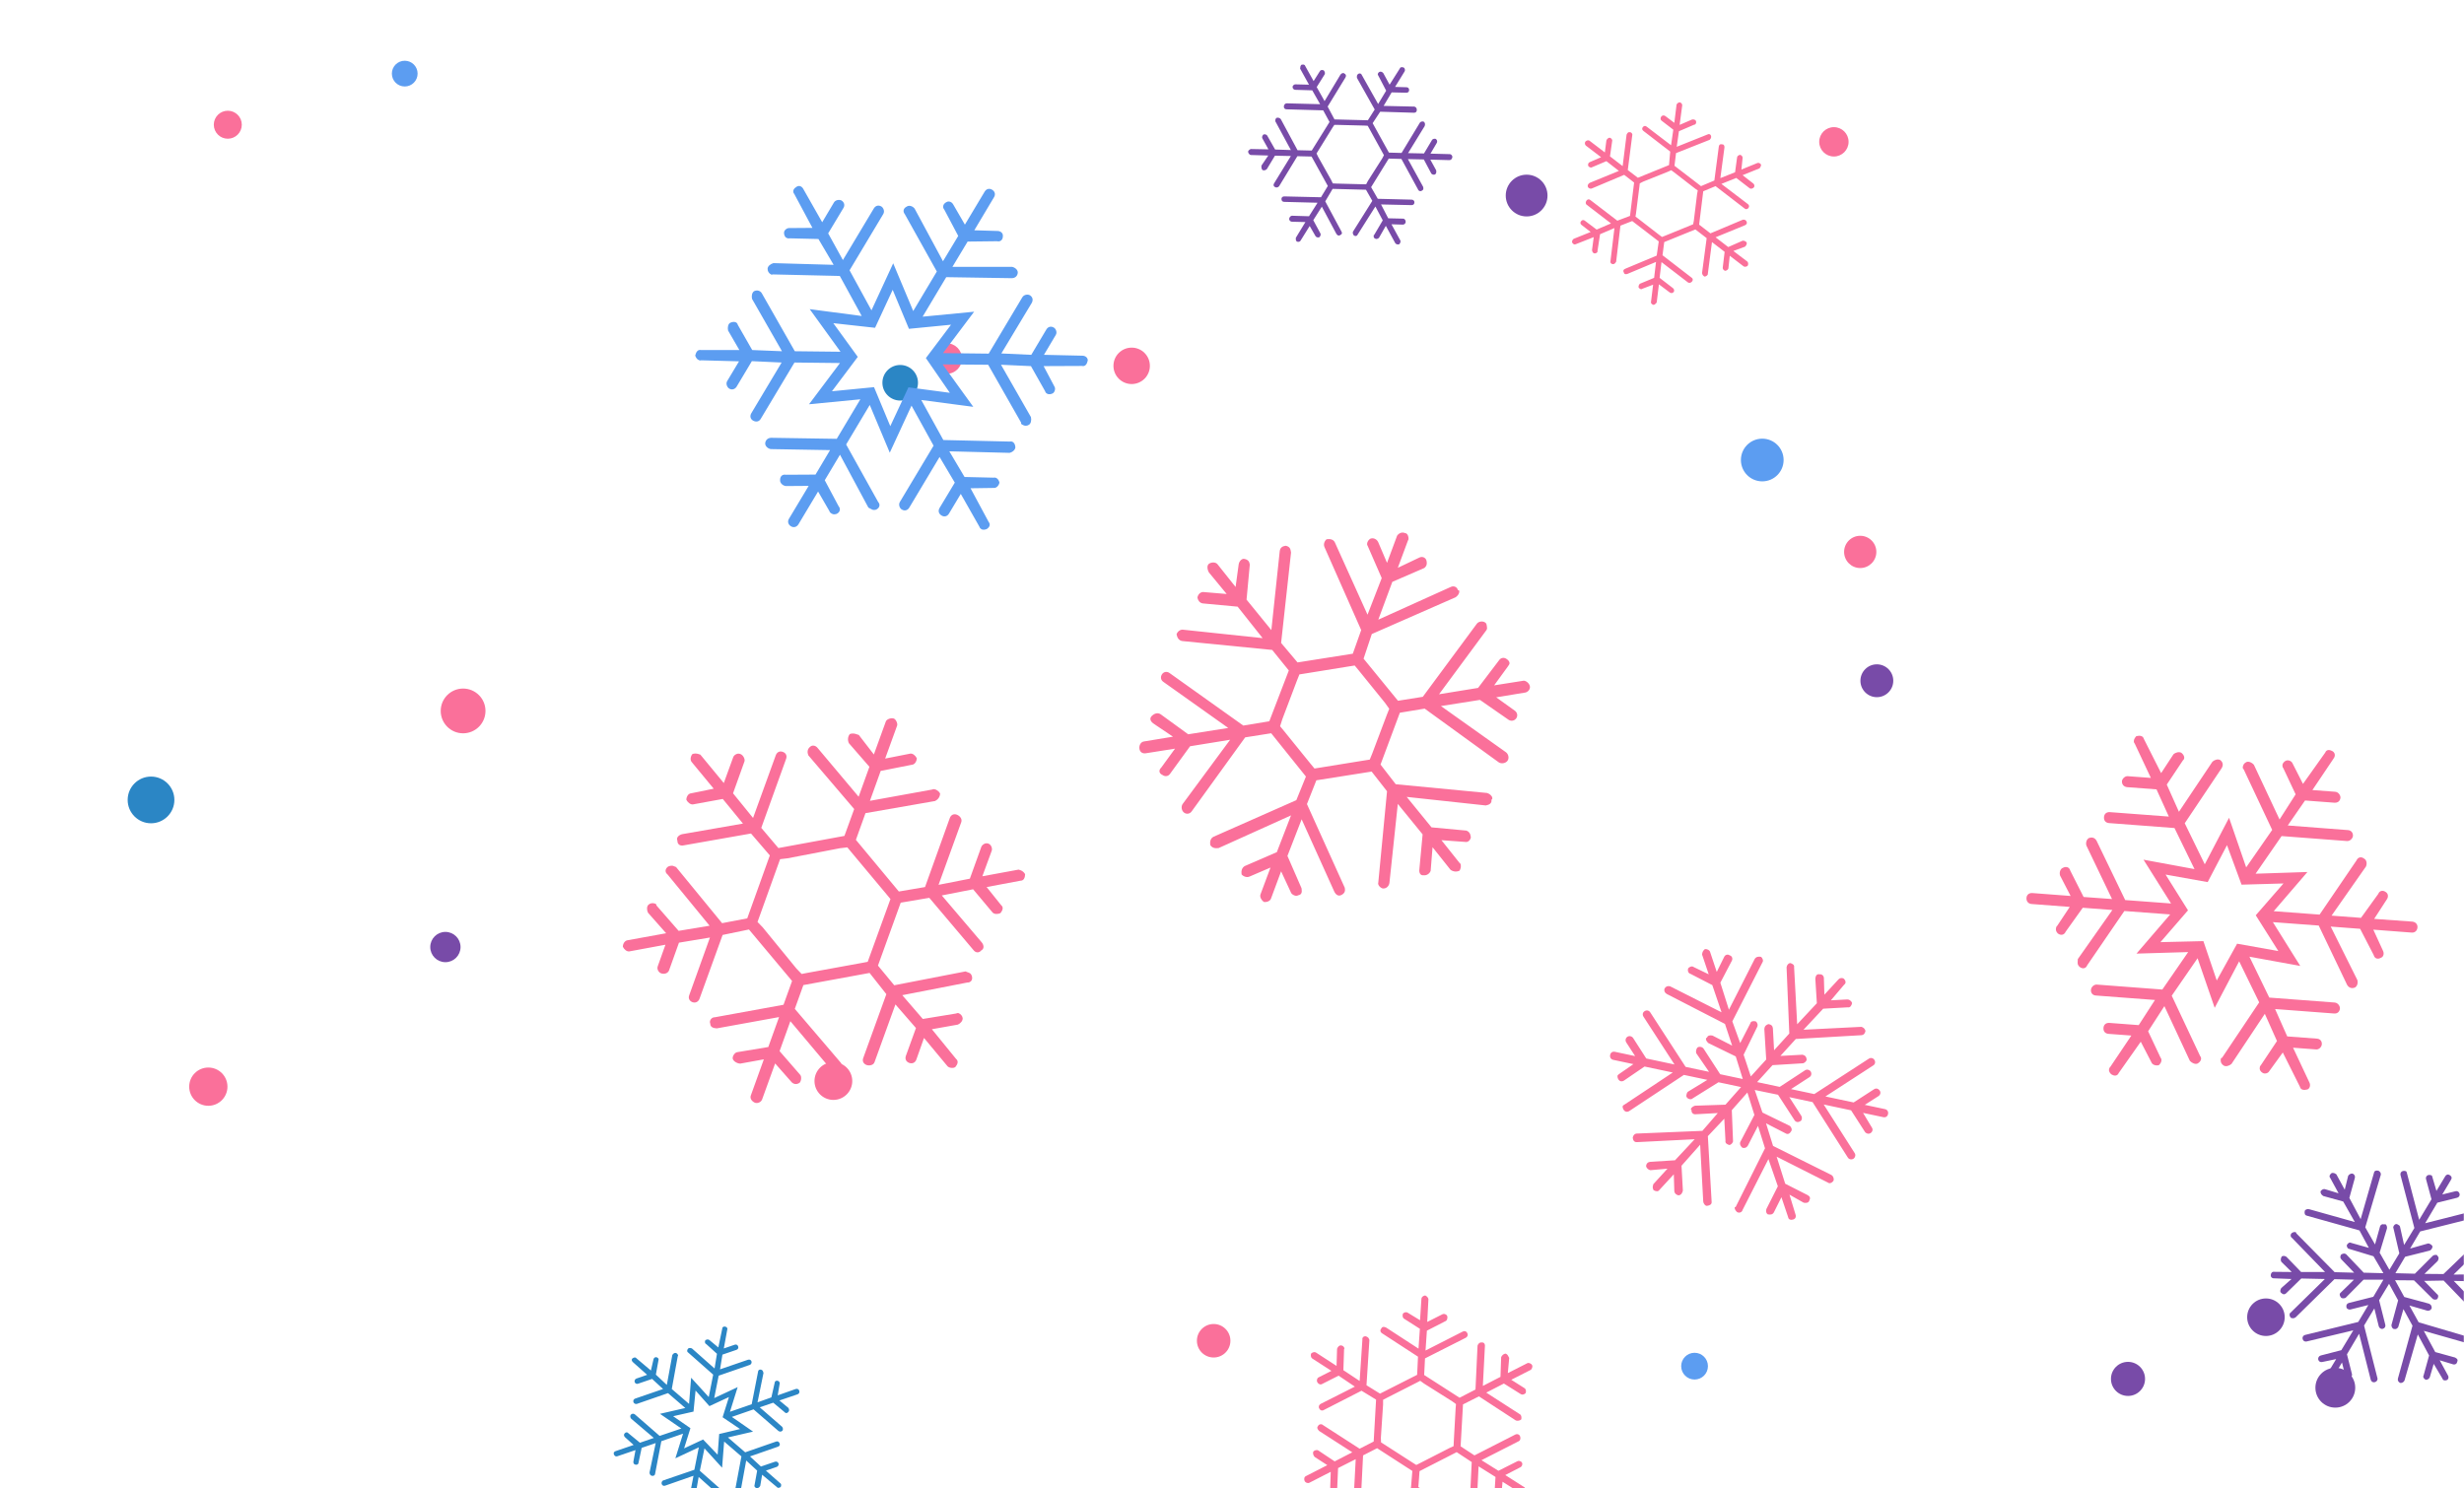 <svg xmlns="http://www.w3.org/2000/svg" version="1.1" xmlns:xlink="http://www.w3.org/1999/xlink" xmlns:svgjs="http://svgjs.com/svgjs" width="1440" height="870" preserveAspectRatio="none" viewBox="0 0 1440 870"><g mask="url(&quot;#SvgjsMask1008&quot;)" fill="none"><circle r="8.18" cx="133.13" cy="72.9" filter="url(#SvgjsFilter1009)" fill="rgba(250, 112, 154, 1)"></circle><circle r="13.08" cx="270.64" cy="415.55" filter="url(#SvgjsFilter1009)" fill="rgba(250, 112, 154, 1)"></circle><circle r="8.85" cx="260.3" cy="553.56" filter="url(#SvgjsFilter1009)" fill="rgba(120, 75, 168, 1)"></circle><circle r="11.04" cx="487.04" cy="631.88" filter="url(#SvgjsFilter1009)" fill="rgba(250, 112, 154, 1)"></circle><circle r="9.96" cx="1243.64" cy="805.99" filter="url(#SvgjsFilter1009)" fill="rgba(120, 75, 168, 1)"></circle><circle r="12.48" cx="1029.89" cy="268.88" filter="url(#SvgjsFilter1009)" fill="rgba(92, 157, 241, 1)"></circle><circle r="8.92" cx="553.27" cy="209.58" filter="url(#SvgjsFilter1009)" fill="rgba(250, 112, 154, 1)"></circle><circle r="9.79" cx="709.28" cy="783.69" filter="url(#SvgjsFilter1009)" fill="rgba(250, 112, 154, 1)"></circle><circle r="11.18" cx="121.75" cy="635.17" filter="url(#SvgjsFilter1009)" fill="rgba(250, 112, 154, 1)"></circle><circle r="11.635" cx="1364.795" cy="811.145" filter="url(#SvgjsFilter1009)" fill="rgba(120, 75, 168, 1)"></circle><circle r="9.6" cx="1096.86" cy="397.91" filter="url(#SvgjsFilter1009)" fill="rgba(120, 75, 168, 1)"></circle><circle r="7.525" cx="236.535" cy="43.025" filter="url(#SvgjsFilter1009)" fill="rgba(92, 157, 241, 1)"></circle><circle r="10.4" cx="526.09" cy="223.73" filter="url(#SvgjsFilter1009)" fill="rgba(43, 134, 197, 1)"></circle><circle r="12.205" cx="892.185" cy="114.305" filter="url(#SvgjsFilter1009)" fill="rgba(120, 75, 168, 1)"></circle><circle r="8.58" cx="1071.76" cy="82.9" filter="url(#SvgjsFilter1009)" fill="rgba(250, 112, 154, 1)"></circle><circle r="7.82" cx="990.33" cy="798.54" filter="url(#SvgjsFilter1009)" fill="rgba(92, 157, 241, 1)"></circle><circle r="9.425" cx="1087.145" cy="322.605" filter="url(#SvgjsFilter1009)" fill="rgba(250, 112, 154, 1)"></circle><circle r="10.97" cx="1324.25" cy="769.93" filter="url(#SvgjsFilter1009)" fill="rgba(120, 75, 168, 1)"></circle><circle r="13.65" cx="88.26" cy="467.57" filter="url(#SvgjsFilter1009)" fill="rgba(43, 134, 197, 1)"></circle><circle r="10.645" cx="661.365" cy="213.835" filter="url(#SvgjsFilter1009)" fill="rgba(250, 112, 154, 1)"></circle><path d="M1348.2 710.6L1378.9 719.2 1384.4 729.4 1374.1 726.5C1373.1 725.9 1372.1 726.7 1371.5 727.8 1371.4 728.7 1372 730 1372.9 730L1387.1 734.3 1392.9 744.2 1381.4 743.9 1371.1 733.1C1371.1 733.1 1370.7 732.9 1370.7 732.9 1370.1 732.5 1369 732.8 1368.2 733.3 1367.6 734.3 1367.5 735.2 1368.3 736.1L1375.8 743.9 1364.4 743.6 1342 720.9C1342 720.9 1341.9 720.4 1341.9 720.4 1341.2 719.9 1340.1 720.2 1339.4 720.7 1338.4 721.5 1338.5 723 1339.5 723.6L1358.8 743.5 1344.8 743.5 1336.2 734.6C1336.2 734.6 1336.2 734.6 1335.8 734.4 1335.1 734 1334.2 734 1333.5 734.4 1332.9 735.5 1332.6 736.7 1333.4 737.7L1339.3 743.5 1329.1 743.4C1327.8 743.2 1327.2 744.2 1327.1 745.1 1326.9 746.3 1327.7 747.3 1329.1 747.2L1339.2 747.6 1333.2 752.9C1332.6 753.9 1332.3 755.2 1333.3 755.8 1334.2 756.7 1335.1 756.8 1336 756L1344.9 747.3 1358.7 747.6 1338.6 767.3C1337.8 767.8 1337.9 769.2 1338.7 770.2 1339.4 770.6 1340.6 770.8 1341.6 770L1364.3 747.7 1375.7 748 1368 755.5C1367 756.3 1367.3 757.4 1368.1 758.4 1368.6 759.1 1370 759 1370.8 758.6L1381.3 748 1392.9 748 1387 758 1372.7 761.6C1371.6 761.9 1371 762.9 1371.3 764 1371.2 764.9 1372.6 765.7 1373.7 765.4L1384.1 762.8 1378.2 772.7 1347.1 780.3C1346 780.6 1345.4 781.6 1345.7 782.7 1346 783.8 1347 784.4 1348.1 784.1L1375.3 777.6 1368.3 789.2 1356.3 792.3C1355.2 792.6 1354.6 793.6 1354.8 794.7 1355.1 795.8 1356.1 796.4 1357.2 796.1L1365.3 794.4 1360.1 803C1359.5 804 1359.8 805.1 1360.8 805.7 1361.9 806.3 1363 806.1 1363.6 805L1368.7 796.4 1370.6 804.1C1370.9 805.2 1371.9 805.8 1373 805.5S1374.8 804.2 1374.5 803.1L1371.6 791.6 1378.7 779.6 1385.5 806.5C1385.8 807.6 1386.8 808.2 1387.9 807.9 1389 807.6 1389.7 806.6 1389.4 805.5L1381.6 774.8 1387.6 764.8 1390.2 775.3C1390.5 776.3 1391.5 777 1392.6 776.7 1393.7 776.4 1394.3 775.4 1394 774.3L1390.4 760 1396.2 750.4 1401.5 760.1 1397.6 774.5C1397.5 775.4 1398.2 776.7 1399 776.8 1400.3 777.1 1401 776.6 1401.6 775.6L1404.6 765.2 1409.9 774.9 1401.4 805.7C1401.1 806.9 1401.6 807.7 1402.6 808.3 1403.9 808.6 1404.8 807.7 1405.2 807L1413 780 1419.6 792.3 1416.4 803.9C1415.8 805 1416.6 805.9 1417.6 806.5 1418.5 806.6 1419.8 806 1420.1 804.7L1422.3 797.2 1427.4 805.8C1427.7 806.9 1428.9 807.2 1430.2 806.6 1430.9 806.1 1431.2 804.9 1430.7 804.1L1425.8 795.1 1433.7 797.5C1435 797.8 1435.9 797 1436 796.1 1436.6 795 1436.1 794.3 1435.4 793.9 1435.1 793.7 1435.1 793.7 1434.8 793.5L1423.2 790.3 1416.5 777.9 1443.2 785.5C1444.3 786.1 1445.2 785.3 1445.8 784.2 1445.9 783.3 1445.4 782.6 1444.7 782.2 1444.4 782 1444.4 782 1444.4 782L1413.5 772.9 1408.1 763.1 1418.5 766.1C1419.7 766.3 1420.5 765.8 1421.1 764.8 1421.2 763.9 1420.9 762.8 1420.2 762.4 1419.9 762.2 1419.9 762.2 1419.5 762L1405.1 758.1 1399.7 748.3 1410.8 748.4 1421.4 758.9C1422.2 759.9 1423.6 759.8 1424.4 759.3 1425 758.3 1425.3 757.1 1424.2 756.4L1416.7 748.7 1428.1 748.5 1450.5 771.7C1451 772.4 1452.5 772.4 1453.2 771.9 1453.8 770.8 1454.1 769.6 1453.3 768.6L1434 748.7 1447.7 749 1456.1 757.7C1456.9 758.7 1458.3 758.6 1459 757.6 1459.7 757.1 1460 755.9 1459.1 754.9L1453.3 749.1 1463.5 749.1C1464.4 749.2 1465.4 748.4 1465.6 747.1 1465.5 746.6 1465 745.8 1464.3 745.4 1464.3 745.4 1464 745.2 1463.7 745L1453.4 745 1459.2 739.1C1460 738.7 1459.9 737.2 1459.4 736.5 1459.1 736.3 1459.1 736.3 1459.1 736.3 1458.1 735.6 1457 735.9 1456.6 736.6L1447.9 744.9 1433.9 745 1454 725.3C1454.6 724.3 1454.7 723.4 1453.9 722.4 1453.9 722.4 1453.5 722.2 1453.5 722.2 1452.8 721.8 1451.9 721.7 1451 722.6L1428 744.7 1416.9 744.6 1424.6 737.1C1425.2 736.1 1425.5 734.8 1424.5 734.2 1424.7 733.9 1424.3 733.7 1424.3 733.7 1423.6 733.3 1422.5 733.5 1421.8 734L1411.3 744.5 1399.9 744.2 1405.6 734.6 1419.9 731C1420.9 730.7 1421.8 729.3 1421.5 728.3 1421 727.5 1420 726.9 1419.1 726.8L1408.5 729.8 1414.4 719.8 1445.1 712.1C1446.2 711.8 1446.8 710.8 1446.6 709.7 1446.3 708.6 1445.2 708 1444.1 708.2L1417.3 715 1424.4 703 1436 700.1C1437.1 699.8 1437.7 698.8 1437.4 697.7S1436.1 696 1435 696.3L1427.3 698.2 1432.4 689.6C1433.1 688.6 1432.8 687.5 1431.7 686.9 1430.7 686.2 1429.6 686.5 1429 687.6L1423.9 696.1 1421.6 688.3C1421.5 687.7 1421.3 687.2 1421 687 1420.6 686.8 1419.7 686.7 1419.2 686.8 1418.1 687.1 1417.5 688.1 1417.8 689.2L1421 701 1413.8 713 1406.7 685.9C1406.6 685.3 1406.4 684.8 1406.1 684.6 1405.7 684.4 1404.8 684.3 1404.3 684.5 1403.2 684.7 1402.6 685.8 1402.9 686.9L1411 717.8 1405 727.7 1402.6 717C1402.5 716.4 1401.8 716 1401.4 715.8 1401.1 715.6 1400.7 715.4 1400.2 715.5 1399.1 715.8 1398.3 717.2 1398.8 718L1402.2 732.6 1396.4 742.2 1390.7 732.2 1395 718C1395.1 717.1 1394.8 716 1394.1 715.6 1393.7 715.4 1393.7 715.4 1393.5 715.8 1392.5 715.2 1391.2 715.8 1390.9 717L1388 727.4 1382.3 717.4 1391.4 686.6C1391.5 685.7 1391 684.9 1390.3 684.5 1390 684.3 1390 684.3 1390 684.3 1388.7 684 1387.6 684.3 1387.4 685.5L1379.6 712.6 1373 700.2 1376.2 688.6C1376.5 687.4 1376 686.7 1375.3 686.2 1375.3 686.2 1374.9 686 1374.9 686 1373.7 685.8 1372.7 686.6 1372.3 687.3L1370.3 695.4 1365.4 686.4C1365.1 686.2 1364.7 686 1364.4 685.8 1364 685.6 1363.1 685.5 1362.6 685.7 1361.6 686.5 1361 687.5 1361.8 688.5L1366.7 697.5 1358.8 695.1C1357.6 694.8 1356.7 695.6 1356.2 696.3 1356 697.5 1356.8 698.5 1357.8 699.1L1369.4 702.3 1376.2 714.3 1349.5 706.8C1348.3 706.5 1347 707.1 1346.9 708 1346.7 709.2 1346.9 710.3 1348.2 710.6Z" fill="rgba(120, 75, 168, 1)"></path><path d="M577.8 305.1L567.2 285.4 580.7 285.2C582.2 285.4 583.7 284 584.1 282.1 583.7 280.3 582.4 278.8 580.6 279.2L563.7 278.8 554.8 263.8 590 264.7C591.8 264.3 593.3 262.9 593.4 261.5 593.3 259.2 592 257.7 590.2 258.1L551.3 257.2 538.4 233.8 568.8 237.8 550.9 213 577.5 213.2 596.8 247.1C596.5 247.7 597 248 597.6 248.3 598.7 249 600.1 249.1 601.3 248.3 602.5 247.6 602.9 245.6 602.5 243.8L585 213.2 602.5 214 610.8 228.7C611 229.6 611.6 229.9 612.1 230.2 612.7 230.5 614.1 230.6 615.3 229.9 616.5 229.1 617 227.1 616.2 225.9L609.9 214 632.3 213.9C634.3 214.4 635.3 212.7 635.7 210.7 635.8 209.3 634.5 207.8 632.2 207.9L610.1 207.4 617 195.8C618 194.2 617 192.1 615.9 191.5 614.3 190.5 612.5 190.9 611.5 192.6L602.7 207.4 585.2 206.6 603 177C603.9 175.3 603.5 173.6 601.9 172.6 600.8 171.9 598.5 172.1 597.5 173.7L577.8 206.7 551.1 206.4 569.3 182.2 539.2 185.1 553 162 591.4 162.6C593.7 162.5 594.7 160.9 594.8 159.4 594.9 158 593.6 156.5 591.6 156L556.6 156 565.5 141.2 582.7 141C584.7 141.5 586.2 140.1 586.1 137.8 586.2 136.4 584.9 134.9 582.6 135L569.4 134.6 580.9 115.3C581.9 113.7 581.5 111.9 579.8 110.9S576.4 110.4 575.4 112.1L563.9 131.3 557.3 119.9C556.3 117.8 554.4 117.4 553.2 118.1 551.1 119.1 550.6 121.1 551.9 122.6L560 137.9 551.1 152.7 534.5 121.9C533.2 120.3 531.2 119.9 530 120.7 527.9 121.7 527.5 123.6 528.8 125.2L547.5 158.7 533.7 181.8 522 153.9 509.3 181.4 496.5 158 516.2 125.1C517.2 123.4 516.2 121.4 515.1 120.7 513.4 119.7 511.7 120.2 510.7 121.8L492.6 152 484 136.4 492.9 121.6C493.9 120 493.4 118.2 491.8 117.2 490.7 116.6 488.4 116.7 487.4 118.3L480.5 129.9 469.6 110.7C468.6 108.6 466.6 108.1 465.1 109.5 463.9 110.2 462.9 111.9 464.2 113.4L474.8 133.2 461.3 133.3C459.9 133.2 458.3 134.5 458.2 135.9 458.1 137.4 458.9 138.6 459.4 138.9 460 139.2 460.5 139.5 461.4 139.3L478.3 139.7 487.2 154.8 452 153.8C450.2 154.3 448.7 155.6 448.6 157 448.5 158.4 449.3 159.7 450.4 160.3 450.9 160.6 450.9 160.6 451.8 160.4L490.8 161.3 503.6 184.7 473.2 180.7 491.2 205.6 464.5 205.3 445.2 171.4C444.5 170.2 442.8 169.2 440.7 170.2 439.5 171 439.1 172.9 439.5 174.7L457 205.3 439.6 204.6 431.2 189.9C430.8 188.1 428.8 187.7 426.7 188.7 425.5 189.4 425.1 191.4 425.5 193.2L432.1 204.6 409.7 204.6C407.7 204.2 406.8 205.8 406.3 207.8 406.5 208.7 407.3 209.9 407.9 210.2 408.4 210.5 409 210.9 409.8 210.6L431.9 211.2 425 222.7C424 224.3 425 226.4 426.1 227.1L426.1 227.1C427.7 228.1 429.5 227.6 430.5 226L439.4 211.1 456.8 211.9 439.1 241.5C438.1 243.2 438.5 245 440.2 245.9S443.6 246.5 444.6 244.8L464.3 211.9 490.9 212.2 472.8 236.3 502.8 233.4 489 256.5 450.6 255.9C448.3 256 447.3 257.7 447.2 259.1 447.1 260.5 448.4 262.1 450.4 262.5L485.1 263.1 476.6 277.4 459.3 277.5C457.3 277.1 455.8 278.4 455.9 280.7 455.8 282.1 457.1 283.7 459.1 284.1L472.6 284 461.1 303.2C460.1 304.8 460.6 306.6 462.2 307.6S465.6 308.1 466.6 306.5L478.1 287.3 484.7 298.7C484.9 299.5 485.5 299.9 486 300.2 487.1 300.9 488 300.6 488.9 300.4 491 299.4 491.4 297.4 490.1 295.9L482 280.7 490.9 265.8 507.5 296.7C508.1 297 508.6 297.3 509.2 297.6 510.3 298.3 511.2 298.1 512 297.9 514.1 296.9 514.6 294.9 513.2 293.4L494.5 259.8 508.3 236.7 520 264.6 532.7 237.1 545.6 260.5 525.9 293.4C524.9 295.1 525.9 297.2 527 297.8 528.6 298.8 530.4 298.4 531.4 296.7L549.1 267.1 558 282.1 549.1 296.9C548.1 298.6 548.6 300.3 550.2 301.3S553.6 301.9 554.6 300.2L561.5 288.7 572.4 307.9C572.6 308.7 573.2 309.1 573.7 309.4 574.3 309.7 575.7 309.8 576.9 309.1 578.1 308.3 579.1 306.6 577.8 305.1ZM520.3 249.1L510.8 226.3 486.2 228.7 501.3 208.6 487 188.9 511.4 191.6 521.7 169.4 531.2 192.2 555.8 189.8 541.1 209.3 555.1 229.6 530.9 226.4 520.3 249.1Z" fill="rgba(92, 157, 241, 1)"></path><path d="M774.1 319.9L795.5 368.3 790.6 382.1 758.3 387.2 748.7 375.8 754.5 323C754.4 322.4 754.4 322.4 754.3 321.8 754.1 320.5 753.3 319.3 751.3 319 749.4 319.3 748.2 320.1 747.9 322.1L743 368.3 728.5 350.5 730.4 330.1C730.4 330.1 730.3 329.5 730.3 329.5 730.1 328.2 729.3 327.1 727.3 326.7 725.9 326.3 724.2 327.9 723.9 329.9L722.1 343.1 711.6 329.9C710.7 328.7 708.7 328.4 706.9 329.3S705.5 332.8 706.5 334.6L716.9 347.2 703.8 346.1C701.8 345.7 700.1 347.3 699.8 349.3 700 350.6 700.9 352.4 702.9 352.7L723.3 354.6 737.9 373 691.7 368.1C689.7 367.7 688.1 369.3 687.6 370.7 687.9 372.6 688.9 374.4 690.9 374.7L743.5 379.9 753.2 391.9 741.8 421.6 726.6 424.1 683.5 393.4C682 392.3 680.1 392.6 679.1 394.1S678.3 397.4 679.8 398.5L717.8 425.5 694.4 429.2 678.3 417.5C676.8 416.5 674.9 416.8 673.2 418.4S672.5 421.7 673.9 422.8L685.5 430.6 668.5 433.4C666.6 433.7 665.6 435.8 665.9 437.7 666.2 439.6 667.7 440.6 669.6 440.3L686.7 437.6 678.7 448.6C677 450.2 677.3 452.1 679.4 453 680.9 454.1 682.8 453.8 683.8 452.3L695.5 436.2 718.9 432.4 691.2 469.9C690.1 471.4 690.5 473.9 692 475S695.4 475.7 696.4 474.3L727.7 431 742.9 428.6 763.2 453.9 757.6 467.7 709.2 489.1C707.4 490 707 492 707.3 493.9 708.3 495.7 710.3 496 712.2 495.7L754.5 476.6 746.2 498.1 727.5 506.2C725.7 507.2 725.3 509.2 725.6 511.1 726.5 512.2 728.6 513.2 730.4 512.3L742.5 507.1 736.6 522.9C736.2 524.3 737.1 526.1 738.6 527.2 740.6 527.5 742.4 526.5 742.8 525.2L748.7 509.3 754.6 522C755.4 523.2 757.5 524.1 758.7 523.3 760.6 523 761 521.6 760.7 519.7 760.7 519.7 760.6 519.1 760.6 519.1L752.4 500.3 760.7 478.9 779.8 521.2C780.7 523 782.2 524.1 784 523.1 785.8 522.2 786.2 520.8 786 519.6 785.9 518.9 785.9 518.9 785.9 518.9L763.8 470 769.3 456.1 801.6 451 810.6 462.5 805.5 515.8C805 517.2 806.6 518.9 808 519.3 810 519.6 811.7 518.1 812 516.1L816.9 469.9 831.4 487.7 829.5 508.1C829.2 510.1 830.1 511.9 832 511.6 834 511.9 835.7 510.3 836.1 509L837.2 495.2 847.7 508.4C849.2 509.5 851.2 509.8 853 508.9 853.5 508.1 853.9 506.8 853.7 505.5 853.6 504.9 853.6 504.9 852.9 504.3L842.4 491.1 856.1 492.1C858.1 492.5 859.2 491 859.6 489.6 859.5 489 859.5 489 859.4 488.4 859.2 487.1 858.4 486 857 485.5L836.6 483.6 822.1 465.8 868.3 470.8C870.2 470.5 872 469.5 871.6 467.6 872.2 466.9 872.2 466.9 872.1 466.3 871.9 465 870.4 463.9 869 463.5L815.7 458.4 806.8 446.9 818.1 416.6 832.6 414.2 875.9 445.6C877.4 446.6 879.9 446.2 881 444.7S881.6 440.8 880.1 439.7L842.1 412.7 864.9 409.1 881.6 420.7C883.1 421.7 885 421.4 886.1 419.9 887.1 418.5 886.8 416.6 885.4 415.5L874.4 407.6 891.4 404.8C892.7 404.6 894.4 403.1 894.1 401.2 893.8 399.3 891.6 397.7 890.3 397.9L873.2 400.6 881.2 389.6C881.7 388.9 882.3 388.1 882.2 387.5 882 386.3 881.2 385.7 880.5 385.2 879 384.1 877.1 384.4 876.1 385.9L863.8 402.1 841 405.8 868.7 368.3C869.2 367.5 869.1 366.9 868.9 365.7 868.8 365 868.7 364.4 868 363.9 866.5 362.8 864 363.2 863 364.7L831.5 407.3 817 409.6 796.9 385 801.7 370.6 850.7 349.1C851.9 348.3 853 346.8 852.8 345.6 852.7 344.9 852.7 344.9 852 345 851.7 343.1 849.6 342.2 847.8 343.1L805.5 362.2 813.7 340.1 832.4 332C833.6 331.1 834 329.8 833.8 328.5 833.8 328.5 833.7 327.9 833.7 327.9 833.4 326 831.3 325 829.5 325.9L816.9 331.9 822.8 316C823.3 315.3 823.2 314.6 823.1 314 822.9 312.7 822.1 311.6 821.4 311.7 819.3 310.7 817.5 311.7 816.5 313.1L810.6 329 805.4 316.8C804.5 315 802.4 314.1 800.6 315 799.4 315.9 798.4 317.9 799.3 319.1L807.5 337.9 799.2 359.3 780.1 317C779.2 315.2 777.2 314.9 775.3 315.2 774.2 316 773.2 318.1 774.1 319.9ZM763.2 393.6L787.9 389.6 791.7 389 794.1 391.9 809.4 410.8 811.9 414.3 810.5 417.8 801.9 440.6 800.5 444 796.7 444.6 772 448.6 768.2 449.2 765.8 446.3 750.5 427.4 748.1 424.5 749.4 420.4 758 397.7 759.4 394.2 763.2 393.6Z" fill="rgba(250, 112, 154, 1)"></path><path d="M760.1 140.6L765.4 132.1 768.8 138C769.1 138.6 770.1 139 771 138.7 771.7 138.1 772 137.1 771.7 136.5L767.5 128.7 772.5 120.8 781 136.7C781.6 137.7 782.6 138 783.2 137.4 784.2 137.1 784.6 136.2 783.9 135.2L774.5 117.7 778.8 110.4 798.3 110.9 802 117.4 790.7 135.4C790.6 135.7 790.6 136 790.6 136.3 790.6 136.6 790.9 137.3 791.2 137.6 792.2 138.3 793.1 138 793.5 137L803.8 120.7 808.1 128.8 803.1 137.3C802.8 137.3 802.8 137.6 802.8 137.9 802.7 138.6 803 139.2 803.7 139.5 804.3 139.9 805.3 139.6 805.9 139L809.9 132 815.4 142.1C815.8 142.7 816.7 143.1 817.7 142.8 818.3 142.2 818.7 141.2 818.4 140.6L813.2 131.1 819.9 131.3C820.8 131.3 821.5 130.4 821.5 129.8 821.6 128.8 820.9 127.8 820 127.8L811.3 127.6 807.1 119.5 825 119.9C825.9 119.9 826.6 119.3 826.6 118.4 826.7 117.4 826 116.8 825.1 116.7L805.2 116.2 801.3 109.4 811.6 92.7 819 92.9 828.7 110.7C829 111.7 830.3 112.1 831 111.4 831.9 111.1 832 110.2 831.7 109.2L822.8 93 832.1 93.2 836.4 101.3C836.7 102 837.9 102.3 838.6 102S839.6 100.5 839.3 99.5L835.9 93.3 847.1 93.6C848.1 93.6 848.7 92.7 848.8 91.7 848.8 91.1 848.2 90.1 847.2 90.1L836 89.8 839.7 83.5C840 82.9 840.1 81.9 839.1 81.2 838.5 80.9 837.2 81.2 836.9 81.8L832.2 89.7 822.9 89.5 832.6 73.7C832.9 72.8 833 71.8 832 71.1 831.4 70.8 830.1 71.1 829.8 71.7L819.1 89.4 811.7 89.2 802.2 72 806.6 65.3 826.4 65.9C827.4 65.9 828 65.3 828 64.3 828.1 63.3 827.4 62.4 826.5 62.3L808.6 61.9 813.3 54 821.9 54.2C822.9 54.2 823.5 53.6 823.5 52.7 823.6 51.7 822.9 51 822 51L815.3 50.8 820.9 41.7C821.3 41.1 821 39.8 820.4 39.5 819.4 39.1 818.4 39.1 818.1 40L812.1 49.5 808.4 42.7C807.8 42 806.9 41.7 806.2 42 805.6 42.3 805.2 42.9 805.2 43.5 805.2 43.5 805.2 43.9 805.5 44.2L810.1 53 805.4 60.8 795.9 43.9C795.6 43 794.7 42.6 793.7 43.2 793.4 43.6 793 43.9 793 44.5 793 44.8 793 45.1 793 45.5L803.4 64 799.4 70.3 779.9 69.8 775.9 62.3 786.3 45.3C786.9 44.3 786.6 43.4 785.7 43 785.1 42.4 784.1 42.7 783.4 43.6L774.1 59.1 769.5 50.9 774.2 43.4C774.5 42.7 774.2 41.8 773.6 41.1 772.6 40.8 771.7 40.8 771.3 41.7L767.7 47.4 762.8 38.6C762.5 37.6 761.5 37.6 760.5 37.9 760.2 38.2 759.9 38.8 759.9 39.5 759.9 39.5 759.8 39.8 759.8 40.1L765 49.5 757 49.3C756.4 49.3 755.4 49.9 755.4 50.9 755.4 51.9 756.3 52.5 757 52.5L766.9 52.8 771.5 60.9 752 60.4C751 60.4 750.3 61.3 750.3 62.3S750.9 63.9 751.9 63.9L773.3 64.5 777 71.3 766.6 88 758.3 87.8 748.5 69.6C747.9 68.9 746.9 68.6 746 68.9 745.6 69.2 745.3 69.8 745.3 70.5 745.3 70.8 745.3 71.1 745.6 71.4L754.4 87.7 745.2 87.4 740.6 79.3C740.3 78.7 739.3 78.3 738.4 78.6 737.7 79.2 737.4 80.2 737.7 80.8L741.3 87.3 731.1 87.1C730.5 87.1 729.5 88 729.4 88.6 729.4 89.6 730.4 90.6 731 90.6L741.2 90.9 737.2 96.8C737.2 97.2 737.2 97.5 737.2 97.8 737.2 98.4 737.5 99.1 737.8 99.4 738.8 99.8 739.7 99.5 740.4 98.8L745.1 91 754.4 91.2 744.7 107C744 107.9 744.3 108.9 744.9 109.2 745.9 109.9 746.8 109.6 747.5 108.9L758.2 91.3 766.5 91.5 776 108.7 772 115.3 750.5 114.8C749.6 114.8 748.9 115.4 748.9 116.3 748.9 117.3 749.5 118 750.5 118L770 118.5 765 126.4 755 126.1C754.4 126.1 753.4 127 753.4 128 753.4 128.9 754.3 129.6 755 129.6L762.9 129.8 757.3 139C757.3 139.3 757.3 139.3 757.3 139.6 757.2 140.2 757.5 140.9 757.9 141.2 758.8 141.6 759.8 141.3 760.1 140.6ZM770.3 91.6L769.4 89.7 770.4 88.1 778.8 74.5 779.8 73 781.7 73 797.4 73.4 799.3 73.5 800.2 75.1 807.9 89.1 808.8 90.7 807.8 92.6 799.4 105.8 798.4 107.7 796.5 107.7 780.8 107.3 778.9 107.2 778 105.3 770.3 91.6Z" fill="rgba(120, 75, 168, 1)"></path><path d="M404.3 445.5L417.1 461 403.9 463.7C402.4 463.8 401.2 465.4 401.1 467.4 401.9 469.1 403.5 470.3 404.9 470.2L422.4 467 434.2 481.4 398.6 487.6C396.4 488.2 395.1 489.8 395.9 491.4 395.8 493.4 397.4 494.7 399.7 494.1L438.9 487.2 449.9 500 436.7 536.8 422 539.6 395.1 506.8C394.5 506.6 393.9 506.3 393.3 506.1 392.7 505.9 391.3 506.1 390.5 506.5 388.6 507.8 388.5 509.9 390.1 511.1L414.7 541.1 396.6 544.1 383.6 529.2C383.8 528.6 383.2 528.3 382.6 528.1 381.4 527.7 380 527.9 379 528.8 377.9 529.8 377.9 531.9 378.7 533.5L389.3 545.5 366.7 549.6C365.3 549.8 364 551.4 364 553.4 364.8 555 366.3 556.3 367.8 556.1L388.9 552.2 384.4 564.8C383.7 566.6 385.1 568.5 386.3 568.9 388.1 569.6 390.3 569 391 567.2L396.8 551 414.9 548 402.8 581.7C402.1 583.5 402.9 585.1 404.7 585.8 406.5 586.4 408.1 585.6 408.8 583.8L422.3 546.5 437.7 543.3 462.9 573.4 457.9 587.3 417.8 594.6C415.8 594.5 414.3 596.7 415.1 598.4 415.1 600.4 416.9 601 418.9 601.1L455.3 594.5 449 612 430.9 615C429.5 615.1 428 617.3 428.2 618.7S430.5 621.6 432.6 621.7L446.4 619.2 438.8 640.3C438.1 642.1 439.5 643.9 441.3 644.6 442.5 645 444.7 644.5 445.4 642.6L453 621.6 462.6 632.5C463.6 633.6 465.4 634.2 467.3 632.9 468.3 631.9 468.6 629.2 467.6 628.2L455.6 614.4 461.9 596.9 485.7 625.2C487.3 626.5 489.1 627.1 491 625.8 492 624.8 492.3 622.1 491.3 621.1L464.5 589.7 469.5 575.8 508.2 568.7 518 581.1 504.5 618.4C503.8 620.2 504.6 621.8 506.4 622.5 508.2 623.1 510.5 622.6 511.1 620.8L523.3 587.1 535.3 600.9 529.4 617.2C528.8 619 529.5 620.6 531.4 621.3 533.2 621.9 534.8 621.2 535.5 619.4L540 606.7 553.8 623.3C554.8 624.3 557.4 624.6 558.4 623.6 559.7 622 560.3 620.2 558.7 618.9L544.6 601.6 559.8 598.9C561.5 598.1 562.7 596.6 562.6 595.1 562.4 593.7 561.4 592.7 560.2 592.2 560.2 592.2 559.6 592 558.8 592.4L539.3 595.6 527.3 581.7 565.3 574.3C567.3 574.4 568.6 572.8 568 570.6 567.7 569.7 567.3 568.9 566.1 568.5 565.5 568.3 564.9 568.1 564.3 567.8L522.6 575.9 513.1 564.4 526.4 527.6 543.1 524.8 568.8 555.2C570.2 557.1 572.2 557.1 573.5 555.5 575.1 554.7 575.2 552.7 573.8 550.9L550.4 523.4 568.7 519.8 580.1 533.4C581.1 534.4 583.1 534.5 584.7 533.7 586 532.1 586.6 530.3 585.1 529.1L576.6 518.5 596.3 514.8C598.4 514.8 599 513 599.1 511 598.7 510.2 597.7 509.1 596.5 508.7 596.5 508.7 595.9 508.5 595.3 508.3L574.1 512.2 579.6 497.2C580 496 579.4 493.7 577.6 493.1 575.8 492.4 574 493.8 573.5 495L566.8 513.6 548.5 517.2 561.8 480.5C562.4 478.7 561 476.9 559.2 476.2S555.8 476.3 555.1 478.1L540.6 518.5 525.3 521.1 500.2 490.9 505.8 475.3 546.5 468.2C548.1 467.4 549.4 465.8 549.4 463.8 549 463 548 462 546.8 461.5 546.2 461.3 545.6 461.1 544.8 461.5L508.4 468.1 514.7 450.6 533 447C534.4 446.9 535.7 445.3 535.8 443.2 535 441.6 533.4 440.3 532 440.5L517.3 443.4 524.3 424.1C524.7 422.9 523.6 420.5 522.4 420 520.6 419.4 518.1 420.5 517.7 421.7L510.7 441 501.9 429.6C501.3 429.4 500.7 429.2 500.1 429 498.9 428.6 497.4 428.7 496.6 429.1 495.4 430.7 495.3 432.7 496.1 434.4L508.1 448.2 501.8 465.7 478 437.4C476.6 435.5 474.6 435.5 473.6 436.4 471.7 437.8 471.7 439.8 472.4 441.5L499.2 472.9 493.5 488.6 454.9 495.7 444.9 483.9 459.4 443.6C460.1 441.8 459.3 440.1 457.5 439.5 455.7 438.8 454.1 439.6 453.4 441.4L440.1 478.1 428.4 463.7 435.1 445C435.5 443.8 434.4 441.3 432.6 440.7 430.8 440 428.9 441.4 428.5 442.6L423 457.7 409.3 441.1C408.7 440.9 408.7 440.9 408.1 440.7 406.9 440.3 405.4 440.4 404.6 440.8 403.4 442.4 403.3 444.4 404.3 445.5ZM490.9 495.8L495.2 495.3 497.6 498.2 518 522.6 520.4 525.5 519.1 529.1 508.4 558.6 507.1 562.2 503.4 562.9 472.1 568.6 468.5 569.3 465.5 566.2 445.7 542 442.7 538.9 444 535.3 454.6 505.8 455.9 502.2 460.2 501.7 490.9 495.8Z" fill="rgba(250, 112, 154, 1)"></path><path d="M830.7 759.2L829.9 771.7 822.7 767.3C822 766.8 820.8 766.9 819.9 767.8 819.5 768.9 819.7 770.2 820.4 770.7L829.8 776.7 829 788.3 810.1 776C808.9 775.3 807.6 775.5 807.3 776.5 806.4 777.4 806.6 778.7 807.8 779.4L828.7 793 828.2 803.6 806.5 814.6 798.6 809.7 800.3 783.2C800.2 782.9 800 782.5 799.8 782.1 799.6 781.8 798.9 781.3 798.3 781.1 796.9 780.9 796 781.8 796.2 783.1L794.6 807.2 785.1 800.9 785.5 788.5C785.9 788.3 785.7 788 785.5 787.6 785.2 786.9 784.4 786.4 783.5 786.4 782.6 786.4 781.8 787.3 781.4 788.4L781.1 798.4 769.1 790.6C768.4 790.1 767.1 790.3 766.2 791.2 765.9 792.2 766.1 793.5 766.8 794L778.1 801.3 770.6 805.1C769.6 805.6 769.4 807.1 769.8 807.8 770.3 808.9 771.6 809.6 772.6 809L782.3 804.1 791.8 810.5 771.8 820.6C770.8 821.2 770.4 822.3 771 823.3 771.5 824.4 772.6 824.8 773.6 824.2L795.7 812.9 804.2 818.1 802.8 842.6 794.6 846.8 773.2 833C772.3 832.1 770.7 832.5 770.3 833.5 769.4 834.4 770 835.5 770.9 836.4L790.3 848.9 780 854.2 770.4 847.8C769.7 847.3 768.1 847.7 767.6 848.4S767.4 850.7 768.3 851.6L775.7 856.4 763.2 862.8C762.1 863.3 762 864.7 762.5 865.8 762.9 866.5 764.1 867.2 765.2 866.7L777.7 860.3 777.4 869.4C777.4 870.3 778 871.4 779.4 871.6 780.3 871.6 781.5 870.5 781.5 869.6L782 858.1 792.3 852.9 791.1 875.9C791.2 877.2 791.8 878.3 793.2 878.4 794.1 878.4 795.4 877.3 795.3 876.5L796.6 850.7 804.8 846.5 825.4 859.8 824.6 869.6 802.5 880.9C801.5 881.4 801.1 882.5 801.7 883.6 802.2 884.6 803.5 885.3 804.5 884.8L824.5 874.6 824 886.1 814.4 891C813.4 891.5 813 892.6 813.6 893.7 814.1 894.7 815.2 895.1 816.2 894.5L823.7 890.7 822.9 904.1C822.9 905 824 906.3 824.9 906.3 826.2 906.1 827.2 905.5 827.1 904.3L828 890.3 836.1 895.6C837.2 896 838.4 895.8 839 895.1 839.5 894.3 839.5 893.5 839.1 892.7 839.1 892.7 838.9 892.4 838.4 892.2L828.2 885.3 828.6 873.9 849.1 886.8C850 887.6 851.2 887.5 852 886.2 852.1 885.7 852.3 885.1 851.9 884.4 851.8 884.1 851.6 883.7 851.4 883.3L828.9 869.2 829.6 859.9 851.3 848.8 860.1 854.6 858.9 879.5C858.7 881 859.6 881.8 860.9 881.7 861.9 882 862.8 881.1 863 879.7L864.1 857.1 874 863.3 873.3 874.4C873.3 875.3 874.2 876.2 875.3 876.5 876.6 876.3 877.6 875.8 877.4 874.5L878.1 866.1 888.7 872.8C889.6 873.7 890.7 873.2 891.6 872.3 891.7 871.8 891.7 870.9 891.4 870.1 891.4 870.1 891.2 869.8 891 869.4L879.7 862.2 888.6 857.6C889.3 857.3 890 856 889.5 855 888.9 853.9 887.5 853.7 886.8 854.1L875.7 859.7 865.8 853.5 887.6 842.4C888.6 841.9 888.8 840.5 888.3 839.4S886.6 838 885.6 838.5L861.7 850.7 853.6 845.4 855 820.9 864.3 816.2 885.9 830.3C886.9 830.6 888.2 830.5 889.1 829.6 889.2 829 889.2 828.1 888.9 827.4 888.7 827.1 888.5 826.7 888 826.5L868.6 814 878.9 808.7 888.8 814.9C889.5 815.4 890.7 815.2 891.6 814.3 892 813.3 891.8 812 891.1 811.5L883.2 806.5 894.6 800.7C895.3 800.3 895.8 798.7 895.4 798 894.9 796.9 893.3 796.4 892.6 796.8L881.2 802.6 882 793.7C881.8 793.3 881.6 792.9 881.4 792.6 881.1 791.9 880.4 791.3 879.8 791.2 878.6 791.4 877.7 792.3 877.3 793.3L876.9 804.8 866.6 810.1 867.8 787C868 785.5 867.1 784.6 866.2 784.7 864.7 784.5 863.9 785.4 863.5 786.5L862.3 812.2 853 817 832.3 803.7 832.8 794 856.7 781.9C857.7 781.3 858.1 780.2 857.5 779.2 857 778.1 855.9 777.8 854.9 778.3L833.1 789.4 833.9 777.8 845 772.1C845.7 771.8 846.2 770.1 845.7 769.1 845.1 768 843.7 767.8 843 768.2L834.1 772.7 834.8 759.3C834.7 759 834.7 759 834.5 758.6 834.1 757.9 833.4 757.4 832.9 757.2 831.6 757.4 830.7 758.3 830.7 759.2ZM848.7 819.1L850.9 820.7 850.7 823.1 849.6 842.9 849.5 845.3 847.3 846.3 829.9 855.2 827.7 856.3 825.8 855.1 809 844.3 807.1 843.1 807 840.4 808.3 820.9 808.3 818.2 810.4 817.1 827.9 808.2 830 807.1 832.2 808.7 848.7 819.1Z" fill="rgba(250, 112, 154, 1)"></path><path d="M1238.2 627.2L1251.1 608.9 1257.3 620.9C1257.8 622.3 1259.7 623.1 1261.7 622.6 1263 621.4 1263.8 619.5 1262.6 618.1L1255.4 602.8 1264.9 588.1 1279.8 620.1C1281 621.4 1282.9 622.2 1284.2 621.7 1286.2 620.6 1287 618.7 1285.8 617.3L1269.2 582 1284.3 560.1 1294.3 589.1 1308.6 561.9 1320.3 585.9 1298.6 618.3C1297.9 618.2 1297.9 618.9 1297.8 619.5 1297.7 620.8 1298.3 622.1 1299.5 622.8 1300.7 623.6 1302.7 623.1 1304.1 621.9L1323.6 592.6 1330.7 608.5 1321.3 622.6C1320.7 623.2 1320.6 623.8 1320.6 624.4 1320.5 625.1 1321 626.4 1322.3 627.1 1323.5 627.9 1325.5 627.4 1326.2 626.1L1334.1 615.2 1344.1 635.2C1344.6 637.2 1346.5 637.3 1348.5 636.8 1349.8 636.3 1350.6 634.4 1349.5 632.4L1340.1 612.4 1353.5 613.4C1355.4 613.6 1356.8 611.8 1356.9 610.5 1357.1 608.6 1355.9 607.2 1354 607.1L1336.7 605.8 1329.6 589.8 1364 592.4C1366 592.6 1367.3 591.4 1367.5 589.5 1367.6 588.2 1366.4 586.2 1364.5 586L1326.2 583.1 1314.6 559.2 1344.3 564.6 1328.3 539 1355.1 541 1371.7 575.7C1372.9 577.7 1374.8 577.8 1376.1 577.3 1377.4 576.7 1378.2 574.9 1377.7 572.9L1362.1 541.6 1379.3 542.9 1387.2 558.2C1387.7 560.2 1389.5 561 1391.5 559.8 1392.9 559.3 1393.6 557.4 1392.5 555.4L1387 543.4 1409.3 545.1C1411.2 545.3 1412.6 544.1 1412.8 542.2S1411.7 538.9 1409.8 538.7L1387.5 537.1 1394.7 526C1396.1 524.2 1395.6 522.3 1394.4 521.5 1392.6 520.1 1390.6 520.6 1389.9 522.5L1379.8 536.5 1362.6 535.2 1382.7 506.5C1383.5 504.7 1383 502.7 1381.8 502 1380 500.5 1378 501 1377.2 502.9L1355.6 534.6 1328.8 532.6 1348.5 509.7 1318.2 510.7 1333.4 488.7 1371.6 491.6C1373.6 491.7 1375 489.9 1375.1 488.6 1375.2 486.7 1374 485.3 1372.1 485.2L1337 482.5 1347.1 467.9 1364.3 469.2C1366.3 469.3 1367.6 468.2 1367.8 466.3 1367.9 465 1366.7 463 1364.8 462.8L1351.4 461.8 1363.7 443.5C1365.1 441.7 1364.6 439.7 1362.8 438.9 1361.5 438.2 1359.6 438 1358.9 439.9L1345.9 458.2 1339.8 446.2C1339.2 444.8 1337.4 444.1 1336 444.6 1334.7 445.1 1334 446.4 1333.9 447 1333.9 447.7 1333.8 448.3 1334.4 449L1341.6 464.3 1332.2 479 1317.2 447C1316.1 445.7 1314.2 444.9 1312.9 445.4 1311.5 446 1310.8 447.2 1310.7 448.5 1310.7 449.1 1310.7 449.1 1311.3 449.8L1327.9 485.1 1312.7 507 1302.7 478 1288.5 505.2 1276.8 481.2 1298.5 448.8C1299.2 447.6 1299.4 445.7 1297.6 444.3 1296.3 443.5 1294.4 444 1293 445.2L1273.4 474.5 1266.3 458.6 1275.7 444.5C1277.1 443.4 1276.6 441.4 1274.8 440 1273.5 439.3 1271.6 439.7 1270.2 440.9L1263 451.9 1252.9 431.9C1252.4 430 1250.5 429.8 1248.5 430.3 1247.9 430.9 1247.1 432.1 1247.1 432.8 1247 433.4 1247 434 1247.6 434.7L1257 454.7 1243.6 453.7C1241.7 453.5 1240.2 455.4 1240.1 456.6L1240.1 456.6C1240 458.5 1241.2 459.9 1243.1 460.1L1260.3 461.4 1267.5 477.3 1233 474.7C1231.1 474.6 1229.7 475.7 1229.6 477.7S1230.6 480.9 1232.5 481.1L1270.8 484 1282.5 508 1252.7 502.5 1268.8 528.1 1242 526.1 1225.3 491.5C1224.2 489.4 1222.3 489.3 1220.9 489.8 1219.6 490.4 1218.8 492.3 1219.3 494.2L1234.3 525.5 1217.7 524.3 1209.9 508.9C1209.4 506.9 1207.5 506.2 1205.5 507.3 1204.2 507.8 1203.4 509.7 1203.9 511.7L1210.1 523.7 1187.7 522C1185.8 521.9 1184.4 523 1184.3 524.9S1185.3 528.2 1187.2 528.4L1209.6 530.1 1202.3 541.1C1201.6 541.7 1201.6 542.3 1201.5 542.9 1201.4 544.2 1202 544.9 1202.6 545.6 1204.4 547 1206.4 546.5 1207.2 544.6L1217.2 530.6 1234.5 531.9 1214.3 560.6C1214.3 561.2 1214.2 561.9 1214.2 562.5 1214.1 563.8 1214.7 564.5 1215.3 565.1 1217.1 566.6 1219.1 566.1 1219.8 564.2L1241.5 532.5 1268.3 534.5 1248.6 557.4 1278.8 556.5 1263.7 578.4 1225.4 575.5C1223.5 575.4 1222.1 577.2 1222 578.5 1221.8 580.4 1223 581.8 1224.9 581.9L1259.4 584.5 1249.9 599.2 1232.7 597.9C1230.8 597.8 1229.4 598.9 1229.3 600.9S1230.3 604.1 1232.2 604.3L1245.6 605.3 1233.3 623.6C1232.6 624.2 1232.6 624.9 1232.5 625.5 1232.5 626.1 1233 627.5 1234.3 628.2 1235.5 628.9 1237.4 629.1 1238.2 627.2ZM1262.6 550.7L1278.7 532.1 1265.6 511.2 1290.2 515.6 1301.5 494 1310 517.1 1334.5 516.4 1318.3 535 1331.5 555.9 1307.4 551.6 1295.5 573.1 1287.7 550.1 1262.6 550.7Z" fill="rgba(250, 112, 154, 1)"></path><path d="M1000.3 702.4L998.1 664.1 1007.7 653.9 1008.4 666.8C1008.1 668.2 1009.4 669 1010.8 669.3 1011.8 669 1013 667.8 1012.8 666.7L1012.1 648.9 1021.2 638.6 1025.3 651.7 1017 667.6C1017 667.6 1016.9 668.1 1016.9 668.1 1016.7 669 1017.4 670.2 1018.3 670.9 1019.7 671.2 1020.7 670.9 1021.5 669.6L1027.4 658.1 1031.5 671.2 1014.4 705.4C1014.4 705.4 1013.8 705.7 1013.8 705.7 1013.6 706.7 1014.4 707.8 1015.2 708.5 1016.5 709.2 1018.1 708.6 1018.4 707.2L1033.5 677.5 1039 693.4 1032.3 706.7C1032.3 706.7 1032.3 706.7 1032.2 707.2 1032 708.1 1032.2 709.2 1033.1 709.8 1034.5 710.1 1036 710 1036.7 708.6L1041.1 699.8 1045 711.4C1045.2 712.9 1046.6 713.2 1047.6 712.9 1049.1 712.7 1049.9 711.4 1049.3 709.8L1045.8 698.3 1054.1 703C1055.5 703.3 1057.1 703.1 1057.4 701.7 1058.1 700.4 1057.9 699.4 1056.5 698.6L1043.3 691.9 1038.3 676.1 1068.4 691.3C1069.2 692 1070.8 691.4 1071.6 690 1071.8 689.1 1071.6 687.6 1070.3 686.8L1036.2 669.8 1032.1 656.6 1043.6 662.5C1044.9 663.3 1046.1 662.5 1046.8 661.2 1047.5 660.4 1046.9 658.8 1046 658.1L1030 650.3 1025.5 637.1 1039.1 639.9 1048.7 654.7C1049.4 655.9 1050.8 656.2 1052 655.4 1053 655.2 1053.4 653.3 1052.7 652.2L1045.7 641.3 1059.3 644.2 1079.9 676.6C1080.6 677.7 1082 678 1083.2 677.3 1084.3 676.5 1084.6 675.1 1083.9 674L1065.8 645.6 1081.8 649 1089.9 661.6C1090.7 662.7 1092.1 663 1093.2 662.3 1094.4 661.5 1094.7 660.1 1093.9 659L1088.8 650.5 1100.6 653C1102 653.3 1103.1 652.6 1103.4 651.2 1103.7 649.8 1103 648.6 1101.6 648.3L1089.8 645.8 1097.8 640.7C1099 639.9 1099.3 638.5 1098.5 637.4S1096.4 635.9 1095.2 636.7L1083.3 644.4 1066.8 640.9 1094.7 622.8C1095.9 622.1 1096.2 620.7 1095.4 619.5 1094.7 618.4 1093.3 618.1 1092.2 618.8L1060.3 639.5 1046.7 636.6 1057.5 629.6C1058.6 628.9 1058.9 627.5 1058.2 626.3 1057.4 625.2 1056 624.9 1054.9 625.6L1040.1 635.3 1026.9 632.5 1035.9 622.6 1053.8 621.5C1054.8 621.2 1056.1 620 1055.8 619 1055.6 617.5 1054.8 616.8 1053.4 616.5L1040.5 617.2 1049.5 607.3 1087.7 605.1C1089.2 605 1089.9 604.1 1090.2 602.7 1090 601.2 1088.7 600.4 1087.8 600.2L1054 601.9 1065.5 589.6 1079.9 588.8C1081.3 589.1 1082.1 587.7 1082.4 586.3 1082.1 585.3 1080.9 584.1 1079.4 584.2L1070 584.7 1077.8 575.5C1078.9 574.8 1078.8 573.3 1077.6 572.1 1076.7 571.4 1075.2 571.6 1074.5 572.4L1066.2 581.4 1065.9 571.5C1065.7 570 1064.4 569.3 1063.4 569.5 1062 569.2 1061.3 570.1 1061.1 571 1061 571.5 1061 571.5 1060.9 572L1061.8 586.4 1050.3 598.7 1048.5 565.4C1048.8 564 1047.5 563.2 1046.1 562.9 1045.1 563.2 1044.4 564 1044.2 565 1044.1 565.4 1044.1 565.4 1044.1 565.4L1045.7 604.1 1036.8 613.9 1036.1 601C1035.9 599.5 1035.1 598.9 1033.6 598.6 1032.6 598.8 1031.5 599.6 1031.3 600.5 1031.2 601 1031.2 601 1031.1 601.4L1032.2 619.3 1023.2 629.2 1019 616.5 1026.8 600.5C1027.6 599.2 1027 597.6 1026.1 597 1024.7 596.7 1023.2 596.8 1022.9 598.2L1017 609.7 1012.4 597 1030 562.5C1030.7 561.6 1030.1 560 1029.2 559.3 1027.8 559 1026.3 559.2 1025.5 560.5L1010.4 590.2 1005.4 574.4 1012.1 561.6C1012.8 560.3 1012.2 558.7 1010.8 558.4 1009.9 557.7 1008.4 557.9 1007.7 559.2L1003.3 568.1 999.4 556.4C999.1 555.4 997.8 554.6 996.3 554.8 995.8 555.2 995.1 556 994.9 556.9 994.9 556.9 994.8 557.4 994.7 557.9L998.6 569.5 989.7 565.2C988.9 564.5 987.3 565.1 986.6 566 986.5 566.4 986.5 566.4 986.5 566.4 986.2 567.9 986.9 569 987.9 569.2L1000.7 575.8 1006.1 591.7 976 576.5C974.6 576.2 973.6 576.5 972.8 577.8 972.8 577.8 972.7 578.2 972.7 578.2 972.5 579.2 972.8 580.2 974.1 581L1008.1 598.5 1012.3 611.2 1000.8 605.3C999.4 605 997.9 605.2 997.6 606.6 997.1 606.5 997 607 997 607 996.8 607.9 997.6 609 998.4 609.7L1014.4 617.5 1018.5 630.7 1005.3 627.9 995.7 613.1C995 611.9 993.1 611.5 992 612.3 991.3 613.1 991 614.5 991.3 615.6L998.8 626.5 985.1 623.6 964.4 591.7C963.7 590.6 962.3 590.3 961.2 591 960 591.7 959.7 593.1 960.5 594.3L978.6 622.2 962.1 618.7 954.4 606.7C953.6 605.6 952.2 605.3 951.1 606S949.7 608.2 950.4 609.3L955.6 617.3 943.8 614.8C942.4 614.5 941.3 615.2 941 616.6 940.7 618 941.4 619.2 942.8 619.5L954.6 622 946.5 627.6C945.9 628 945.4 628.4 945.3 628.8 945.2 629.3 945.4 630.3 945.8 630.9 946.5 632.1 947.9 632.4 949.1 631.6L961.1 623.4 977.6 626.9 949.6 645.5C949 645.8 948.4 646.2 948.3 646.7 948.2 647.1 948.5 648.2 948.9 648.7 949.6 649.9 951 650.2 952.2 649.4L984.1 628.3 997.8 631.2 986.5 638.1C985.9 638.5 985.7 639.4 985.6 639.9 985.5 640.3 985.4 640.8 985.8 641.4 986.5 642.5 988.4 642.9 989.1 642.1L1004.3 632.6 1017.5 635.4 1008.4 645.7 990.6 646.3C989.6 646.6 988.4 647.3 988.2 648.3 988.1 648.7 988.1 648.7 988.6 648.8 988.3 650.3 989.5 651.5 991 651.3L1003.9 650.6 994.9 661 956.2 662.6C955.2 662.8 954.5 663.7 954.3 664.6 954.2 665.1 954.2 665.1 954.2 665.1 954.4 666.6 955.1 667.7 956.7 667.6L990.4 665.9 978.9 678.2 964.5 679.1C963 679.2 962.3 680.1 962.1 681 962.1 681 962 681.5 962 681.5 962.2 683 963.5 683.8 964.5 684L974.5 683.1 966.2 692.2C966.1 692.6 966 693.1 965.9 693.6 965.8 694 966 695.1 966.4 695.7 967.7 696.4 969.1 696.7 969.9 695.4L978.2 686.4 978.5 696.3C978.7 697.8 980 698.5 980.9 698.7 982.5 698.6 983.2 697.3 983.5 695.9L982.7 681.4 993.6 669.1 995.4 702.3C995.6 703.8 996.8 705.1 997.8 704.8 999.3 704.6 1000.5 703.9 1000.3 702.4Z" fill="rgba(250, 112, 154, 1)"></path><path d="M422.1 776.6L419.8 787.6 414.6 783.3C414.1 782.8 413 782.8 412.2 783.4 411.8 784.2 411.9 785.3 412.7 785.6L419 791.3 417.6 799.9 404.4 788.2C403.6 787.8 402.6 787.8 402.1 788.3 401.4 789.2 401.4 790.2 402.2 790.6L416.8 803.5 414.2 816.6 403.9 805.3 402.7 820.6 392.6 811.9 396.1 792.7C396.4 792.6 396.3 792.3 396.2 792 396 791.4 395.5 790.9 394.8 790.8 394.1 790.7 393.3 791.3 392.9 792.1L389.7 809.5 383.3 803.5 384.8 795.2C385 794.8 384.9 794.5 384.8 794.2 384.7 793.9 384.2 793.4 383.5 793.3 382.8 793.2 382 793.8 381.9 794.6L380.4 801.1 371.9 793.9C371.3 793.1 370.3 793.5 369.5 794.1 369 794.6 369.1 795.6 370 796.3L378.2 803.6 371.9 805.8C371 806.1 370.7 807.2 370.9 807.8 371.2 808.7 372 809.1 372.9 808.8L381.1 806 387.5 811.9 371.2 817.5C370.3 817.8 369.9 818.7 370.2 819.6 370.4 820.2 371.3 820.9 372.2 820.6L390.4 814.3 400.5 823 385.7 826.4 398.2 835 385.5 839.3 371 826.7C370.1 826 369.2 826.4 368.7 826.9 368.2 827.4 368.2 828.4 368.8 829.2L382.1 840.5 374 843.3 367.3 837.8C366.7 837 365.7 837 365 837.9 364.5 838.4 364.5 839.5 365.4 840.2L370.3 844.6 359.8 848.2C358.8 848.5 358.4 849.3 358.8 850.2S359.9 851.5 360.8 851.2L371.4 847.6 370.2 854.1C369.9 855.2 370.6 856 371.3 856.1 372.4 856.4 373.2 855.8 373.2 854.8L375 846.3 383.2 843.5 379.6 860.7C379.6 861.7 380.2 862.5 380.9 862.6 382.1 862.9 382.9 862.2 382.9 861.2L386.5 842.4 399.2 838 394.7 852.4 408.4 846 405.8 859.1 387.7 865.3C386.7 865.6 386.5 866.8 386.7 867.4 387 868.3 387.8 868.7 388.7 868.4L405.3 862.6 403.6 871.4 395.4 874.2C394.5 874.5 394.1 875.3 394.4 876.2 394.6 876.8 395.6 877.5 396.5 877.2L402.8 875 400.8 885.8C400.5 887 401.1 887.8 402.1 887.8 402.9 887.9 403.8 887.5 403.7 886.5L406.1 875.6 411.3 879.9C411.8 880.4 412.8 880.4 413.3 879.9 413.8 879.3 413.9 878.6 413.8 878.3 413.7 878 413.6 877.7 413.2 877.5L406.8 871.9 408.3 863.3 421.4 875C422.3 875.4 423.3 875.4 423.8 874.9 424.3 874.4 424.4 873.7 424.2 873.1 424.1 872.8 424.1 872.8 423.6 872.6L409 859.7 411.7 846.6 422 857.9 423.2 842.6 433.3 851.3 429.7 870.5C429.6 871.2 429.9 872.1 431 872.4 431.7 872.5 432.5 871.9 432.9 871.1L436.1 853.7 442.5 859.6 441 867.9C440.6 868.8 441.2 869.6 442.3 869.9 443.1 869.9 443.9 869.3 444.3 868.5L445.4 862 454 869.2C454.6 870 455.5 869.7 456.3 869.1 456.5 868.7 456.6 868 456.5 867.7 456.4 867.4 456.3 867.1 455.9 866.9L447.6 859.6 454 857.4C454.9 857.1 455.2 856 455 855.4L455 855.4C454.6 854.5 453.8 854.1 452.9 854.4L444.7 857.2 438.3 851.3 454.7 845.6C455.6 845.3 456 844.5 455.6 843.6S454.5 842.3 453.6 842.6L435.5 848.9 425.4 840.2 440.1 836.8 427.7 828.2 440.4 823.8 454.9 836.4C455.8 837.1 456.7 836.8 457.2 836.3 457.7 835.8 457.7 834.8 457.1 834L444 822.6 451.9 819.9 458.5 825.4C459.1 826.2 460.1 826.2 460.8 825.2 461.3 824.7 461.3 823.7 460.7 822.9L455.5 818.6 466.1 815C467 814.7 467.4 813.8 467.1 812.9S466 811.6 465 811.9L454.5 815.6 455.6 809.1C455.8 808.7 455.7 808.4 455.6 808.1 455.4 807.5 455 807.3 454.6 807.1 453.5 806.8 452.7 807.4 452.7 808.4L450.8 816.8 442.7 819.7 446.2 802.5C446.1 802.2 446 801.9 445.9 801.6 445.7 801 445.3 800.8 444.9 800.6 443.8 800.3 443 800.9 443 801.9L439.3 820.8 426.6 825.2 431.1 810.8 417.4 817.2 420 804.1 438.2 797.8C439.1 797.5 439.4 796.4 439.2 795.8 438.9 794.9 438.1 794.5 437.1 794.8L420.8 800.4 422.2 791.8 430.4 789C431.3 788.7 431.7 787.9 431.4 787S430.3 785.7 429.4 786L423 788.2 425 777.3C425.2 776.9 425.1 776.6 425 776.3 424.9 776 424.4 775.5 423.7 775.4 423 775.3 422.1 775.6 422.1 776.6ZM426 816.6L422.3 828.4 432.5 835.3 420.3 838.2 419.4 850.3 410.9 841.4 399.8 846.6 403.5 834.8 393.4 827.8 405.3 825.1 406.5 812.8 414.6 821.9 426 816.6Z" fill="rgba(43, 134, 197, 1)"></path><path d="M1027 95.3L1017.7 99.1 1018.4 92.4C1018.5 91.7 1018 90.8 1017 90.5 1016.1 90.6 1015.3 91.2 1015.2 91.9L1014 100.7 1005.4 104.1 1007.8 86.2C1007.9 85.1 1007.3 84.2 1006.4 84.4 1005.4 84 1004.6 84.6 1004.5 85.7L1001.9 105.5 994.1 108.8 978.6 96.9 979.5 89.5 999.2 81.7C999.4 81.4 999.6 81.2 999.8 80.9 1000 80.6 1000.1 79.9 1000 79.5 999.7 78.4 998.7 78.1 997.9 78.6L979.9 85.8 981.2 76.7 990.3 72.8C990.5 73 990.7 72.7 990.9 72.5 991.3 72 991.4 71.3 991.1 70.6 990.8 70 989.8 69.7 989 69.8L981.6 73 983.1 61.7C983.2 60.9 982.7 60.1 981.7 59.8 980.8 59.9 980 60.5 979.8 61.2L978.5 71.8 973.2 67.8C972.4 67.2 971.3 67.5 970.9 68.1 970.3 68.8 970.3 70 971 70.5L977.9 75.8 976.6 84.9 962.3 74C961.6 73.4 960.7 73.5 960.1 74.3 959.5 75 959.6 75.9 960.4 76.5L976.1 88.6 975.4 96.5 957.2 103.9 951.3 99.4 953.9 79.2C954.2 78.2 953.4 77.2 952.5 77.3 951.6 77 951 77.8 950.6 78.7L948.3 97.1 940.9 91.4 942.2 82.3C942.4 81.6 941.5 80.6 940.8 80.5S939.1 81.2 938.8 82.1L937.9 89.1 929 82.3C928.2 81.7 927.1 82.1 926.5 82.8 926.1 83.3 926.1 84.5 926.8 85.1L935.7 91.9 929 94.8C928.4 95.1 927.8 95.9 928.2 97 928.5 97.6 929.7 98.2 930.3 97.8L938.8 94.2 946.1 99.9 929 106.9C928.2 107.5 927.6 108.2 928 109.3 928.3 110 929.5 110.5 930.2 110.2L949.2 102.2 955 106.7 952.6 126.2 945.2 129 929.4 116.9C928.7 116.3 927.8 116.4 927.2 117.2 926.6 118 926.5 119.1 927.3 119.7L941.5 130.6 933.1 134.2 926.2 129C925.5 128.4 924.6 128.5 924 129.3 923.4 130 923.5 130.9 924.3 131.5L929.6 135.6 919.7 139.6C919 140 918.5 141.2 918.8 141.8 919.4 142.7 920.1 143.2 921 142.7L931.4 138.6 930.4 146.2C930.5 147.1 931 148 931.7 148.1 932.4 148.2 933.1 147.9 933.5 147.4 933.5 147.4 933.7 147.2 933.6 146.7L935.1 136.9 943.5 133.3 941.2 152.5C940.9 153.5 941.5 154.3 942.6 154.4 943.1 154.4 943.5 154.3 943.9 153.8 944.1 153.5 944.3 153.3 944.5 153L947 131.9 953.9 129.2 969.4 141.1 968.2 149.4 949.8 157.1C948.7 157.5 948.4 158.4 949 159.3 949.1 160.2 950 160.5 951.1 160.1L967.8 153.1 966.7 162.4 958.5 165.8C957.9 166.1 957.5 167.1 957.6 168 958.2 168.8 959 169.4 959.8 168.8L966.1 166.4 964.9 176.3C964.6 177.3 965.4 177.9 966.3 178.2 966.8 178.2 967.4 177.8 967.8 177.3 967.8 177.3 968 177.1 968.2 176.8L969.5 166.2 975.9 171C976.4 171.4 977.5 171.5 978.1 170.7 978.7 170 978.3 168.9 977.8 168.5L969.9 162.4 971 153.2 986.5 165.1C987.2 165.6 988.3 165.3 988.9 164.5S989.4 162.8 988.6 162.3L971.6 149.2 972.6 141.5 990.8 134.1 997.4 139.2 994.7 159.6C994.8 160.5 995.4 161.4 996.3 161.7 996.8 161.6 997.4 161.3 997.8 160.8 998 160.6 998.2 160.3 998.1 159.9L1000.5 141.5 1007.9 147.2 1006.8 156.4C1006.7 157.1 1007.2 158 1008.2 158.3 1009.1 158.2 1009.9 157.6 1010.1 156.9L1010.9 149.5 1019 155.7C1019.5 156.1 1020.9 155.9 1021.3 155.4 1021.9 154.7 1021.7 153.3 1021.2 152.9L1013 146.7 1019.8 144.2C1020 144 1020.2 143.7 1020.4 143.5 1020.8 142.9 1020.9 142.2 1020.8 141.8 1020.3 141 1019.3 140.6 1018.4 140.7L1010 144.4 1002.6 138.7 1019.7 131.7C1020.8 131.3 1021.1 130.3 1020.8 129.7 1020.5 128.6 1019.5 128.3 1018.6 128.4L999.6 136.4 993 131.3 995.4 111.8 1002.6 108.8 1019.6 121.9C1020.3 122.5 1021.2 122.3 1021.8 121.6 1022.4 120.8 1022.3 119.9 1021.5 119.3L1006 107.5 1014.7 104 1022.6 110.1C1023.1 110.5 1024.4 110.3 1025 109.5 1025.6 108.8 1025.2 107.7 1024.7 107.3L1018.4 102.4 1028.3 98.4C1028.5 98.1 1028.5 98.1 1028.7 97.8 1029.1 97.3 1029.2 96.6 1029.2 96.2 1028.6 95.3 1027.7 95 1027 95.3ZM989.9 129L989.5 131.1 987.8 131.8 973.1 137.8 971.3 138.5 969.8 137.4 957.4 127.8 955.8 126.6 956.1 124.8 958.1 109 958.3 107.2 960.2 106.2 974.7 100.4 976.7 99.5 978.2 100.6 990.6 110.2 992.2 111.3 991.8 113.5 989.9 129Z" fill="rgba(250, 112, 154, 1)"></path></g><defs><mask id="SvgjsMask1008"><rect width="1440" height="870" fill="#ffffff"></rect></mask><filter id="SvgjsFilter1009"><feGaussianBlur stdDeviation="1"></feGaussianBlur></filter></defs></svg>